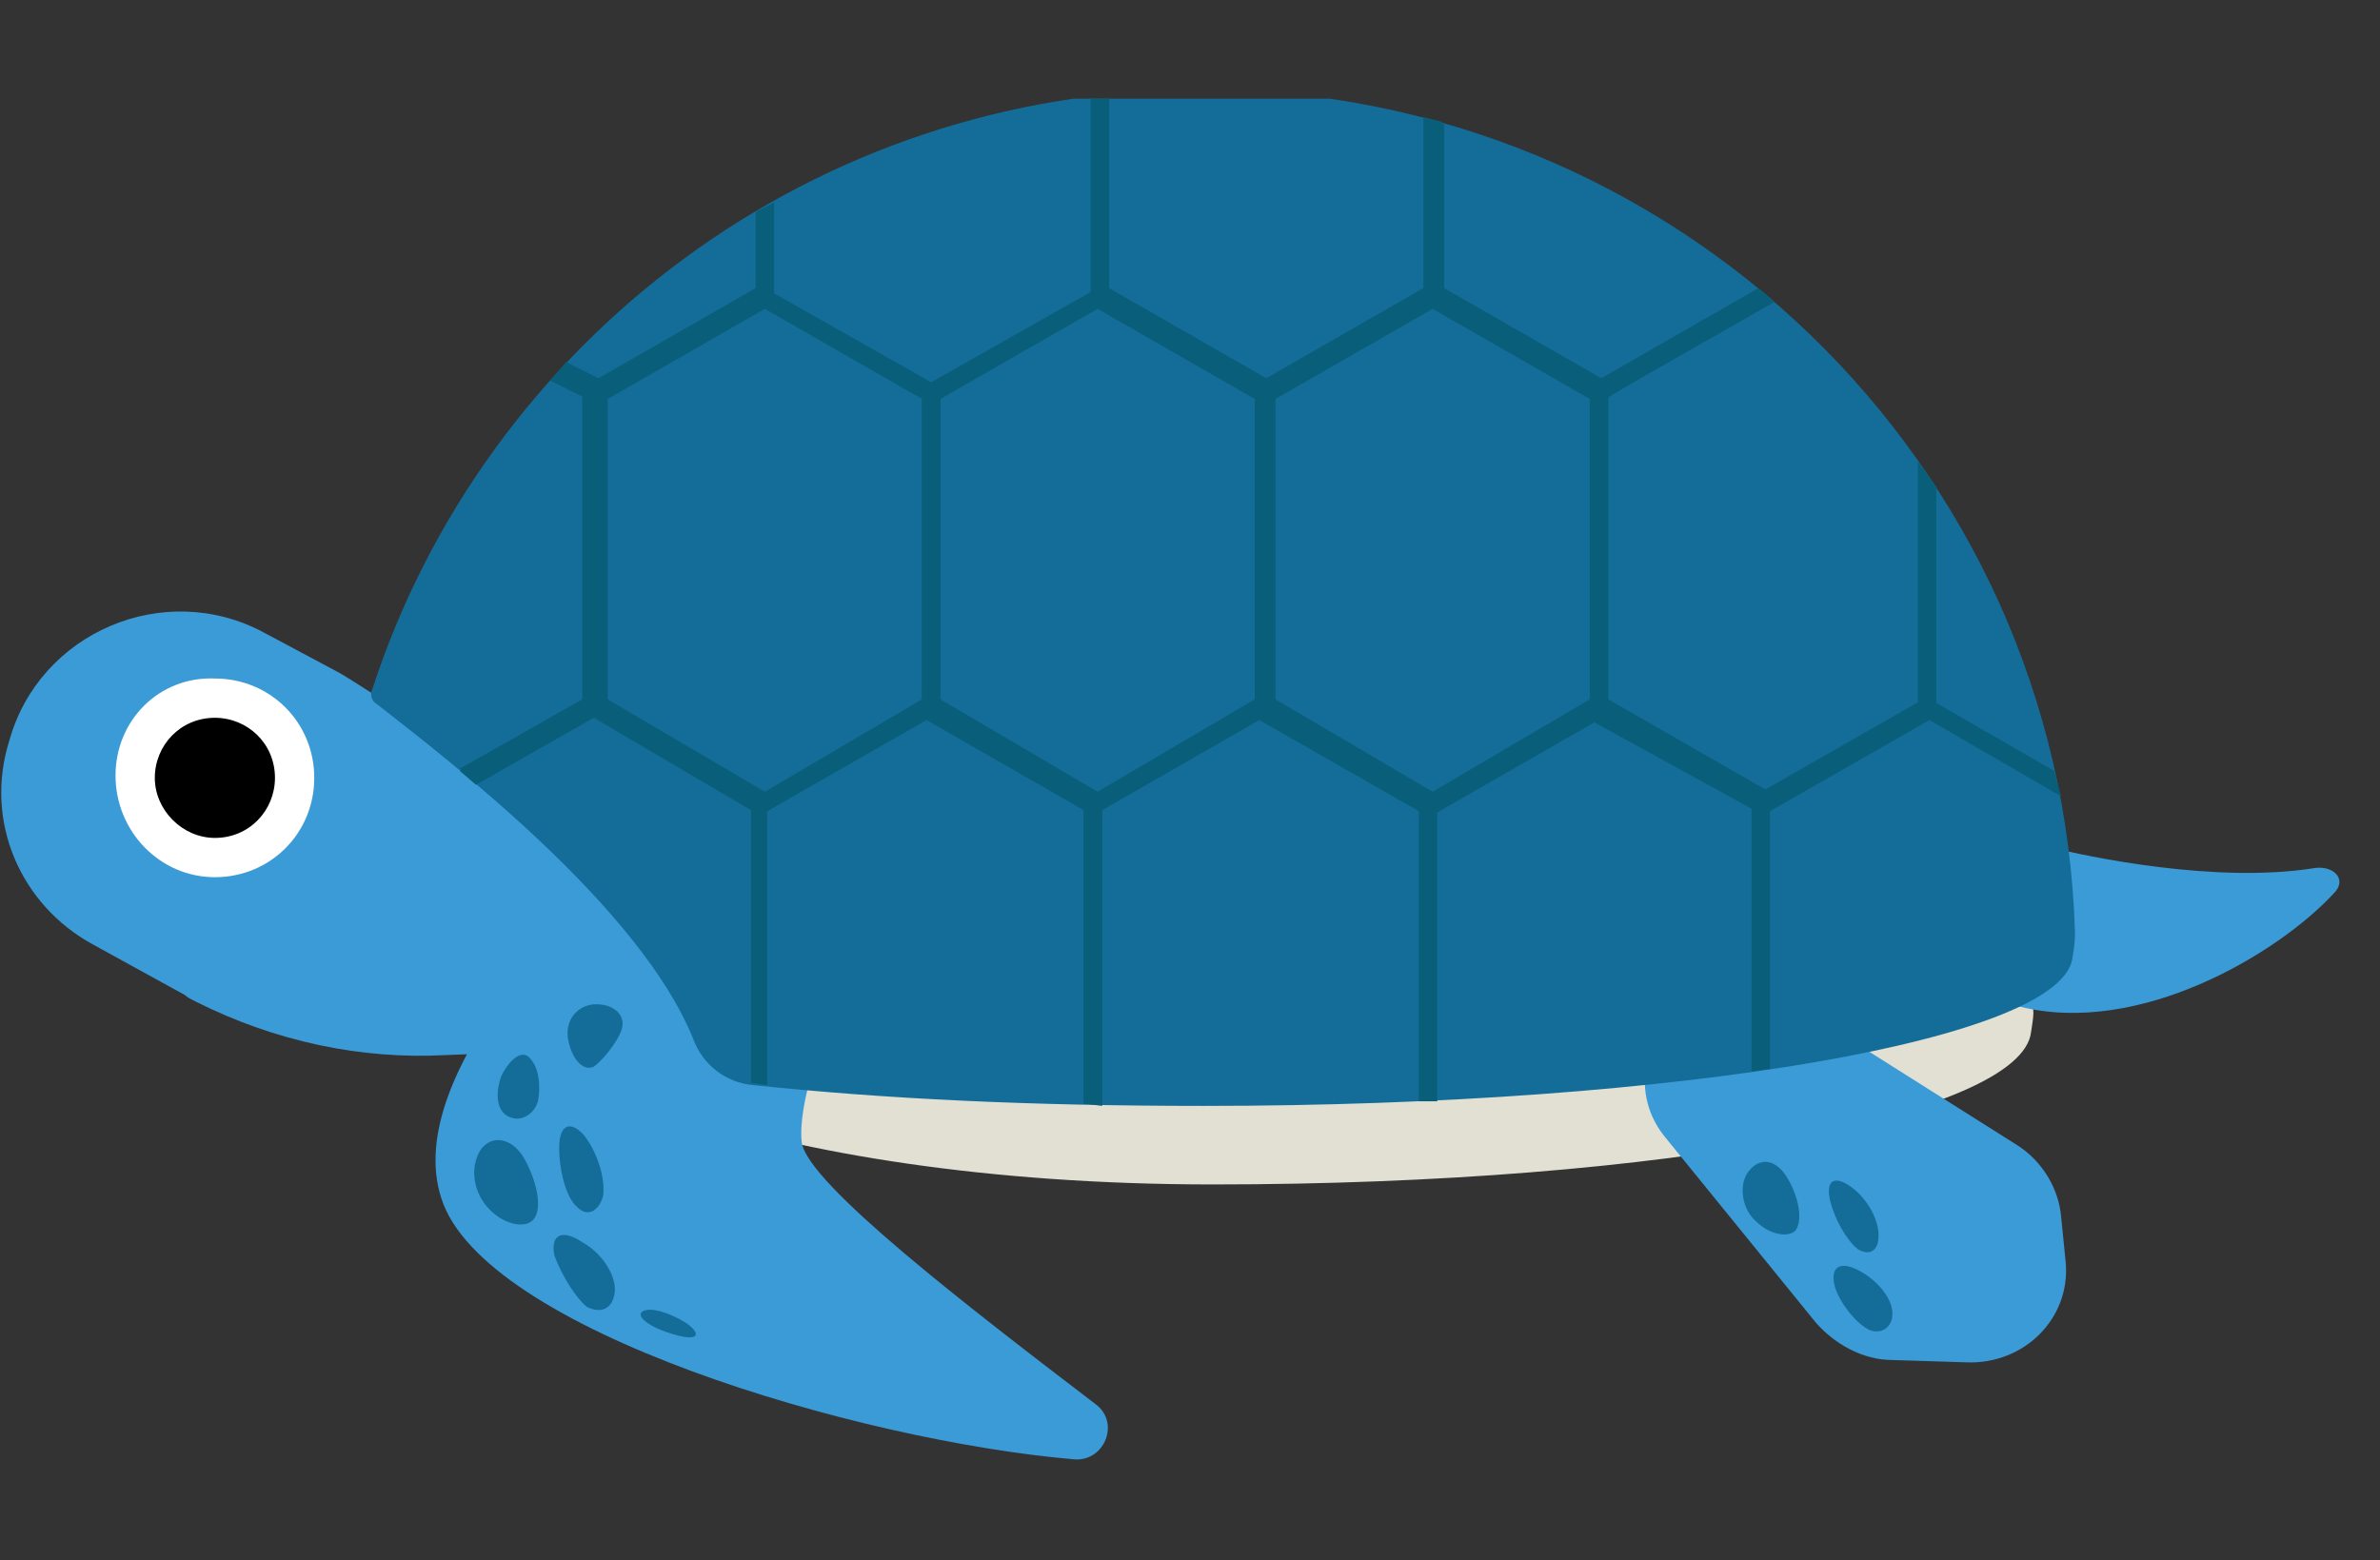 <svg width="122" height="80" viewBox="0 0 122 80" fill="none" xmlns="http://www.w3.org/2000/svg">
<rect x="0" y="0" width="122" height="80" fill="#333333" stroke="none"/>
<g clip-path="url(#clip0_1049_2011)">
<path d="M104.233 51.963C103.522 27.918 84.808 8.611 61.947 8.611C39.087 8.611 20.965 25.431 20.136 49.475C20.136 49.831 27.361 44.382 20.136 52.792C20.136 52.792 24.637 49.949 24.637 50.068C24.637 54.332 38.969 60.728 62.184 60.728C85.4 60.728 103.641 57.174 104.114 52.91C104.114 52.91 104.233 52.2 104.233 51.963Z" fill="#E1E0D3"/>
<path d="M34.942 53.621L22.86 54.095C18.478 54.332 14.095 53.385 10.068 51.371C9.831 51.252 9.594 51.134 9.476 51.016L4.738 48.41C1.066 46.396 -0.829 42.132 0.474 37.986C2.014 32.419 8.41 29.695 13.503 32.419L17.056 34.315C18.241 34.907 20.373 36.565 21.676 36.92L38.258 44.501C42.996 45.922 43.233 46.396 41.812 51.252L41.693 51.608C40.154 56.583 39.68 55.043 34.942 53.621Z" fill="#3B9BD7"/>
<path d="M36.008 42.606C35.416 42.014 34.468 42.014 33.758 42.487C30.323 45.567 20.492 54.924 22.624 61.439C24.756 68.19 43.944 73.876 55.078 74.823C56.618 74.942 57.447 72.928 56.144 71.981C49.63 67.006 41.457 60.728 41.101 58.596C40.864 56.701 42.167 53.029 42.996 51.252C43.233 50.66 43.115 49.949 42.76 49.476L36.008 42.606Z" fill="#3B9BD7"/>
<path d="M85.4 58.359L93.1 67.835C94.047 68.901 95.468 69.73 97.008 69.73L100.798 69.849C103.76 69.967 106.129 67.598 105.892 64.755L105.655 62.387C105.536 60.965 104.707 59.544 103.404 58.715L92.152 51.608C90.494 50.542 88.362 50.542 86.703 51.489L86.585 51.608C84.216 52.911 83.505 56.109 85.4 58.359Z" fill="#3B9BD7"/>
<path d="M104.115 43.672C104.352 43.435 104.707 43.317 105.062 43.435C106.957 43.909 113.59 45.33 118.684 44.501C119.631 44.383 120.342 45.093 119.631 45.804C116.788 48.884 109.682 53.148 103.522 51.608C97.126 49.95 102.456 45.093 104.115 43.672Z" fill="#3B9BD7"/>
<path d="M106.365 47.818C105.654 23.773 85.874 4.584 61.592 4.584C41.693 4.584 24.874 17.495 19.07 35.381C18.951 35.617 19.07 35.973 19.307 36.091C23.097 39.052 32.81 46.515 35.534 53.266C36.008 54.569 37.192 55.517 38.614 55.635C45.365 56.346 52.827 56.701 61.711 56.701C86.229 56.701 106.01 53.266 106.247 49.002C106.247 49.002 106.365 48.528 106.365 47.818Z" fill="#146D99"/>
<path d="M73.437 41.658L64.435 36.447V19.864L73.437 14.652L82.439 19.745V36.328L73.437 41.658ZM65.383 35.854L73.437 40.592L81.491 35.854V20.456L73.437 15.837L65.383 20.456V35.854Z" fill="#095F7A"/>
<path d="M82.084 20.575L73.082 15.244V6.124L74.029 6.361V14.771L82.084 19.39L90.138 14.771L90.849 15.363L82.084 20.575Z" fill="#095F7A"/>
<path d="M64.909 20.575L55.907 15.245V4.94L56.854 4.821V14.771L64.909 19.39L72.963 14.771V6.006L73.911 6.243V15.245L64.909 20.575Z" fill="#095F7A"/>
<path d="M56.262 41.658L47.26 36.447V19.864L56.262 14.771L65.264 19.864V36.447L56.262 41.658ZM48.208 35.855L56.262 40.592L64.317 35.855V20.456L56.262 15.837L48.208 20.456V35.855Z" fill="#095F7A"/>
<path d="M73.674 56.464H72.726V41.421L72.963 41.066L81.491 36.091H81.965L90.375 40.711L98.666 35.973H99.14L105.299 39.526L105.654 40.829L98.903 36.92L90.612 41.658H90.138L81.728 37.039L73.674 41.658V56.464Z" fill="#095F7A"/>
<path d="M39.324 55.635L38.495 55.516V41.54L30.441 36.802L24.4 40.237L23.571 39.526L30.441 35.736L39.324 40.947V55.635Z" fill="#095F7A"/>
<path d="M24.282 40.118L23.571 39.408L29.849 35.854V20.338L28.19 19.509L28.901 18.798L30.796 19.864V36.328L24.282 40.118Z" fill="#095F7A"/>
<path d="M56.499 56.582H55.551V41.066L64.553 35.736L73.318 40.947L72.844 41.658L64.553 36.92L56.499 41.54V56.582Z" fill="#095F7A"/>
<path d="M90.493 41.658L81.491 36.328V19.864L90.256 14.889L90.967 15.481L82.439 20.338V35.854L90.493 40.474L98.784 35.736L99.258 36.446L90.493 41.658Z" fill="#095F7A"/>
<path d="M56.499 56.701L55.551 56.582V41.54L47.497 36.92L39.206 41.658L38.732 40.947L47.497 35.736L56.499 41.066V56.701Z" fill="#095F7A"/>
<path d="M30.678 20.575L28.427 19.272L29.02 18.561L30.678 19.39L38.732 14.771V10.862L39.68 10.388V15.245L30.678 20.575Z" fill="#095F7A"/>
<path d="M39.206 41.658L30.204 36.447V19.864L39.206 14.771L48.208 19.864V36.447L39.206 41.658ZM31.151 35.855L39.206 40.592L47.26 35.855V20.456L39.206 15.837L31.151 20.456V35.855Z" fill="#095F7A"/>
<path d="M90.73 54.806L89.782 54.924V41.303H90.73V54.806Z" fill="#095F7A"/>
<path d="M99.258 36.447H98.311V23.654L99.258 24.957V36.447Z" fill="#095F7A"/>
<path d="M30.441 54.687C29.967 54.924 29.375 54.45 29.138 53.384C28.901 52.318 29.612 51.489 30.56 51.489C31.507 51.489 32.099 52.081 31.863 52.792C31.626 53.503 30.797 54.45 30.441 54.687Z" fill="#146D99"/>
<path d="M27.125 54.213C26.769 53.858 26.177 54.213 25.703 55.161C25.348 56.108 25.466 57.056 26.177 57.293C26.769 57.53 27.48 57.056 27.599 56.345C27.717 55.516 27.599 54.687 27.125 54.213Z" fill="#146D99"/>
<path d="M25.111 62.031C24.282 61.202 24.045 59.899 24.637 58.951C25.229 58.122 26.295 58.359 26.888 59.425C27.48 60.491 27.835 61.912 27.361 62.505C27.006 62.978 25.94 62.86 25.111 62.031Z" fill="#146D99"/>
<path d="M28.427 64.4C28.19 63.334 28.783 62.978 29.849 63.689C30.915 64.281 31.625 65.466 31.507 66.295C31.389 67.124 30.796 67.361 30.086 67.006C29.493 66.532 28.783 65.347 28.427 64.4Z" fill="#146D99"/>
<path d="M28.664 58.833C28.664 57.649 29.256 57.412 29.967 58.241C30.678 59.188 31.033 60.491 30.915 61.321C30.678 62.15 30.085 62.386 29.612 61.913C29.019 61.439 28.664 60.018 28.664 58.833Z" fill="#146D99"/>
<path d="M32.929 67.243C33.284 67.006 34.231 67.243 35.179 67.835C36.008 68.427 35.771 68.782 34.587 68.427C33.284 68.072 32.573 67.48 32.929 67.243Z" fill="#146D99"/>
<path d="M93.81 61.557C93.573 60.491 94.047 60.254 94.876 60.847C95.705 61.439 96.297 62.505 96.297 63.334C96.297 64.163 95.824 64.4 95.231 64.045C94.639 63.571 94.047 62.505 93.81 61.557Z" fill="#146D99"/>
<path d="M94.047 65.94C93.81 64.992 94.284 64.637 95.231 65.111C96.179 65.585 97.008 66.532 97.008 67.361C97.008 68.072 96.416 68.427 95.823 68.19C95.113 67.835 94.284 66.769 94.047 65.94Z" fill="#146D99"/>
<path d="M90.02 62.623C89.309 62.031 89.072 60.728 89.664 60.017C90.257 59.307 91.086 59.425 91.678 60.491C92.27 61.557 92.388 62.623 92.033 63.097C91.678 63.452 90.73 63.334 90.02 62.623Z" fill="#146D99"/>
<path d="M11.016 44.975C13.858 44.975 16.109 42.724 16.109 39.881C16.109 37.039 13.858 34.788 11.016 34.788C8.173 34.67 5.922 36.92 5.922 39.763C5.922 42.606 8.173 44.975 11.016 44.975Z" fill="white"/>
<path d="M11.016 42.961C12.792 42.961 14.095 41.54 14.095 39.881C14.095 38.105 12.674 36.802 11.016 36.802C9.239 36.802 7.936 38.223 7.936 39.881C7.936 41.54 9.357 42.961 11.016 42.961Z" fill="black"/>
</g>
<defs>
<clipPath id="clip0_1049_2011">
<rect width="122" height="69.883" fill="white" transform="translate(0 5.058)"/>
</clipPath>
</defs>
</svg>
